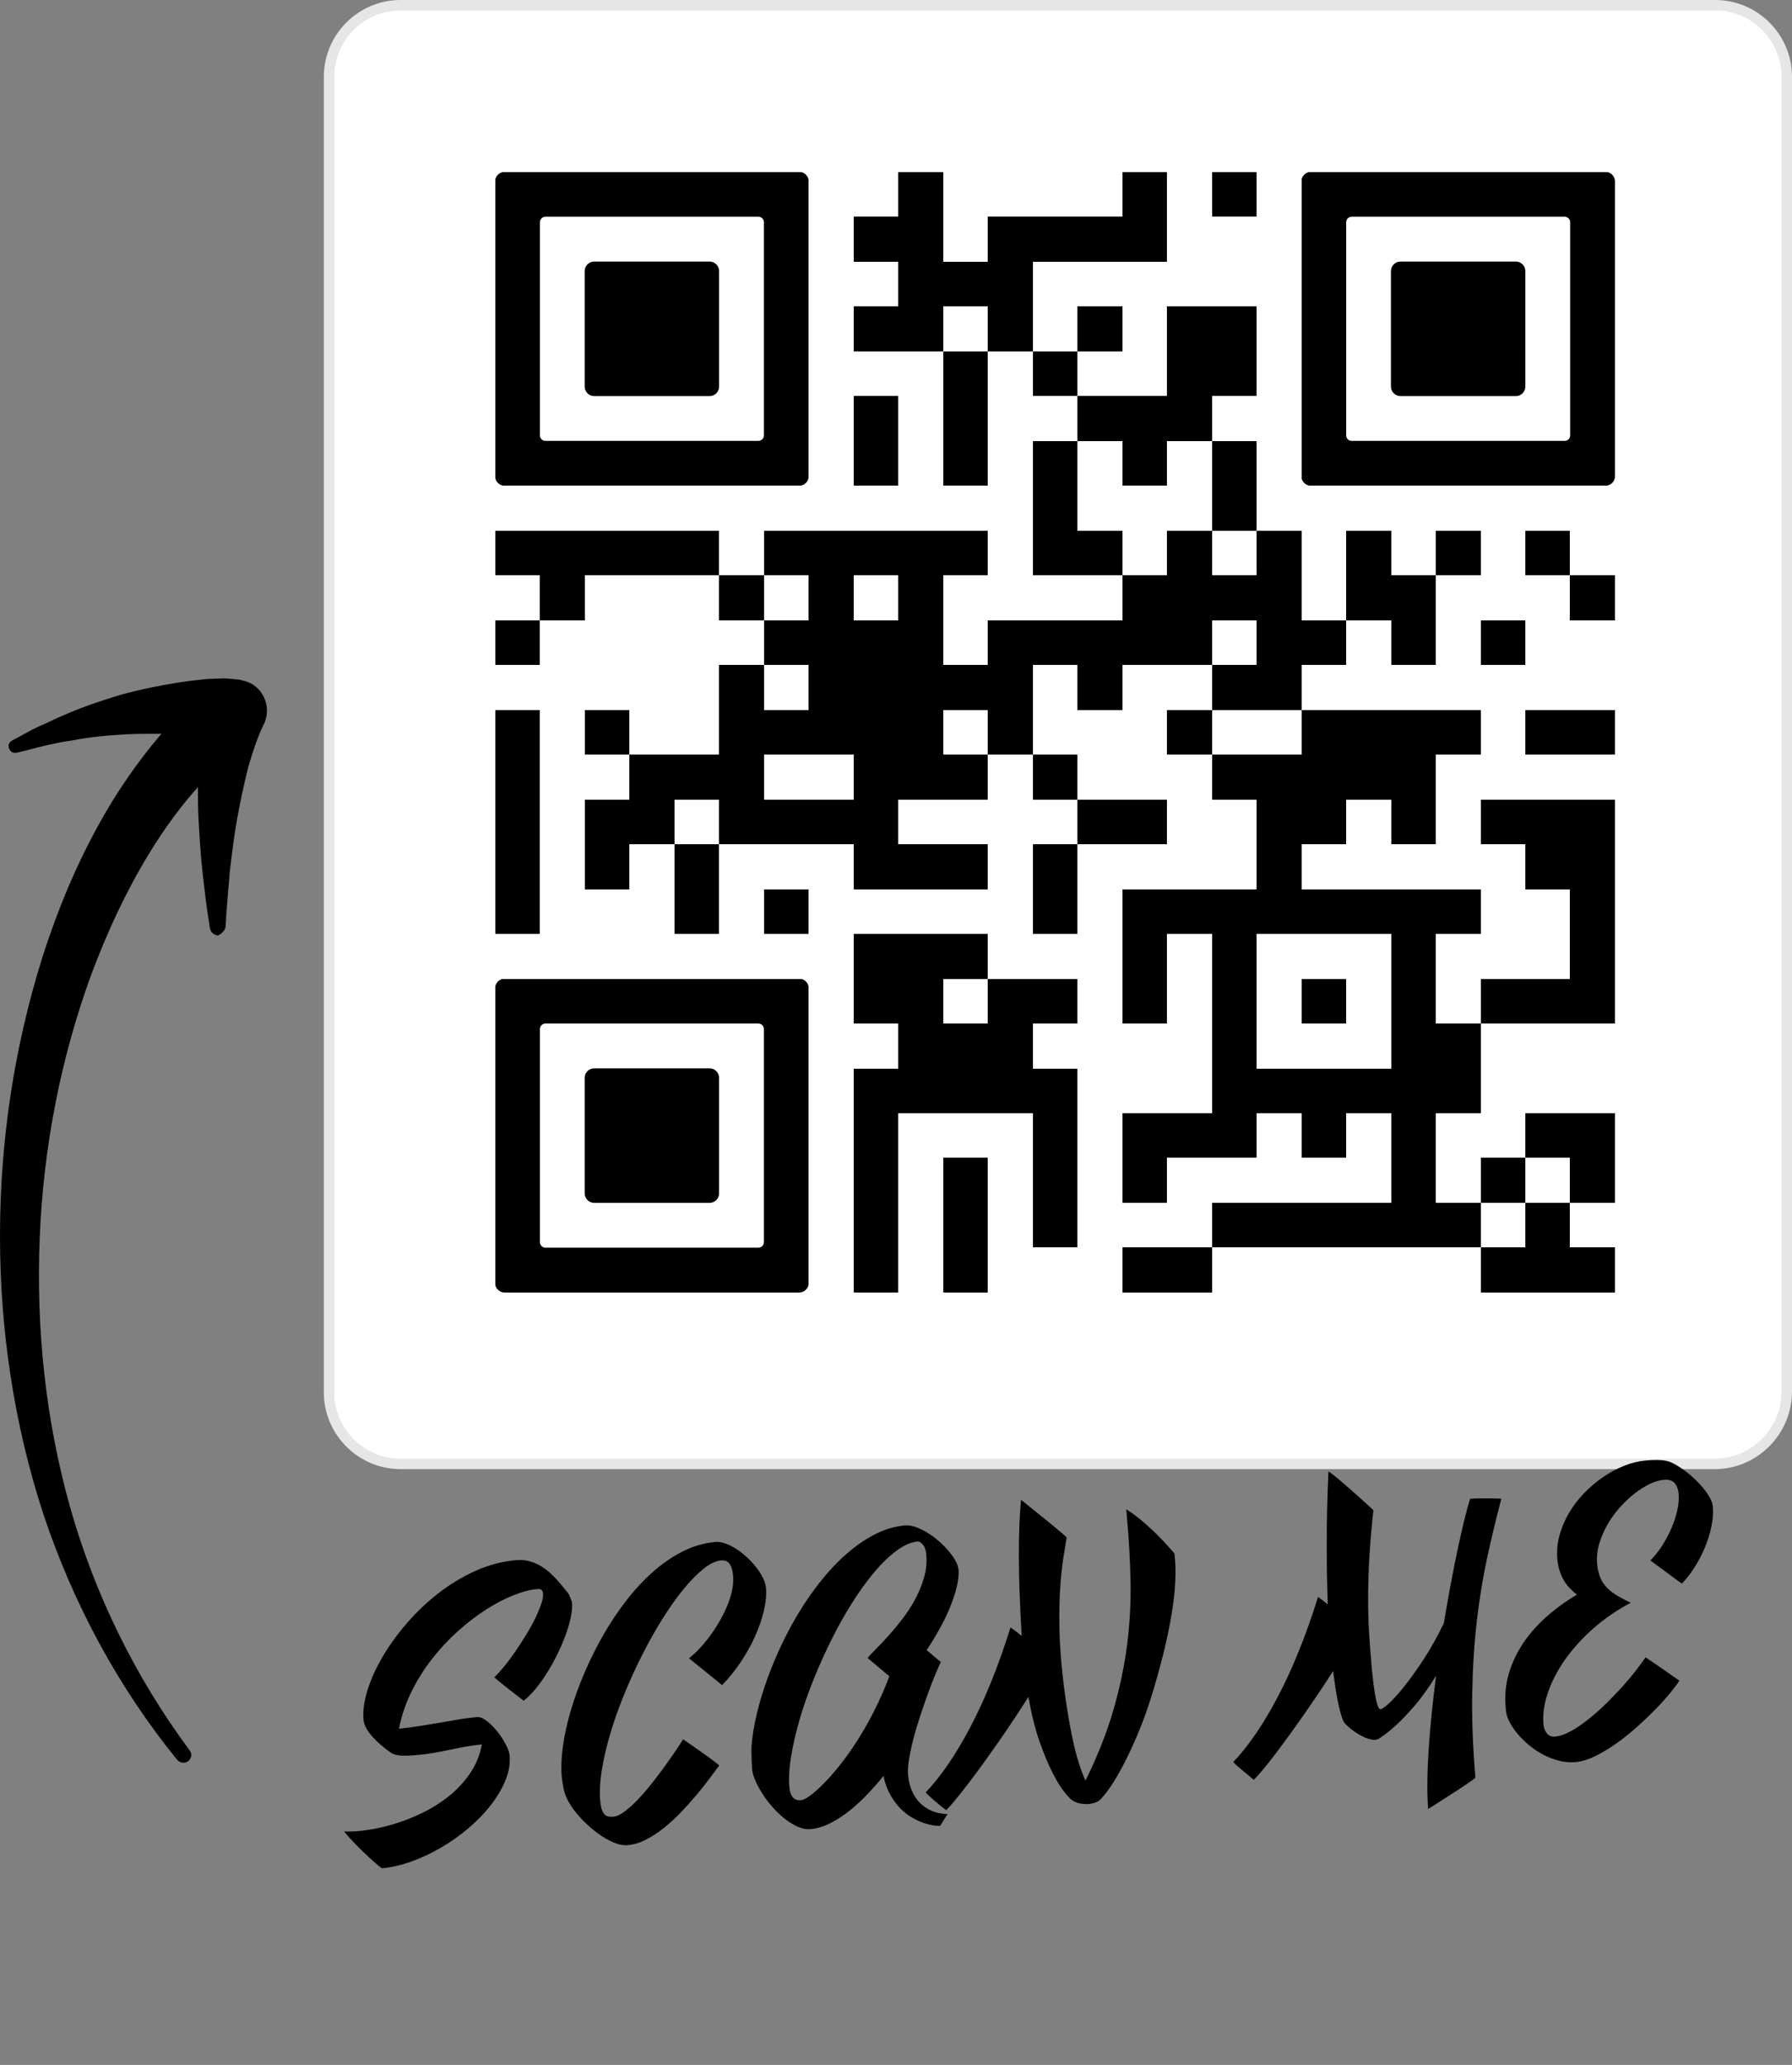 <?xml version="1.0" encoding="utf-8"?>
<!-- Generator: Adobe Illustrator 23.0.4, SVG Export Plug-In . SVG Version: 6.00 Build 0)  -->
<svg version="1.1" id="arrow-frame" xmlns="http://www.w3.org/2000/svg" xmlns:xlink="http://www.w3.org/1999/xlink" x="0px"
	 y="0px" viewBox="0 0 343.1 395.1" style="enable-background:new 0 0 343.1 395.1;" xml:space="preserve">
<rect x="0" y="0" width="343.1" height="395.1" fill="#808080" stroke="none"/>
<style type="text/css">
	.frame-color{fill:#000000;}
	.background-color{fill:#ffffff;}
	.text-color{fill:#FFFFFF;}
	.outline{fill:#E6E6E6;}
</style>
<path id="WhiteBackground" class="background-color" d="M328.4,1H76.7C69.1,1,63,7.2,63,14.7v251.7c0,7.6,6.2,13.7,13.7,13.7h251.6
	c7.6,0,13.7-6.2,13.8-13.7V14.7C342.1,7.1,335.9,1,328.4,1z"/>
<path id="Outline" class="outline" d="M328.3,281.1H76.7c-8.1,0-14.7-6.6-14.7-14.7V14.7C62,6.6,68.6,0,76.7,0h251.7
	c8.1,0,14.7,6.6,14.7,14.7v251.7C343,274.5,336.4,281.1,328.3,281.1z M76.7,2C69.7,2,64,7.7,64,14.7v251.7c0,7,5.7,12.7,12.7,12.7
	h251.6c7,0,12.7-5.7,12.8-12.7V14.7c0-7-5.7-12.7-12.7-12.7H76.7z"/>

	<path id="CallToActionArrow" class="frame-color" d="M43.2,177.1L43.2,177.1
	c0.2-3.4,0.5-6.9,0.8-10.3c0.4-3.4,0.8-6.8,1.4-10.1c0.6-3.3,1.3-6.6,2.1-9.8c0.9-3.1,1.9-6.2,3.2-8.7l0,0c0.1-0.3,0.2-0.7,0.3-1.1
	c0.6-3.2-1.4-6.3-4.6-6.9l-0.3-0.1c-0.4-0.1-0.6-0.1-0.9-0.1c-0.3,0-0.5-0.1-0.8-0.1c-0.5,0-1-0.1-1.5-0.1c-1,0-2,0.1-3,0.1
	c-2,0.2-3.9,0.4-5.8,0.7c-3.8,0.6-7.6,1.4-11.2,2.4c-3.6,1.1-7.2,2.3-10.6,3.8c-1.7,0.7-3.4,1.6-5.1,2.3c-1.7,0.8-3.3,1.8-4.9,2.6
	c-0.5,0.3-0.8,0.8-0.6,1.4c0.2,0.7,0.8,1.1,1.5,0.9h0.1c1.8-0.4,3.5-0.9,5.2-1.3c1.8-0.4,3.5-0.8,5.2-1c3.5-0.7,7-1,10.5-1.2
	c2.2-0.1,4.5-0.1,6.7-0.1c-4.6,5.4-8.6,11.2-11.9,17.2c-4.5,8.1-8,16.6-10.8,25.3C2.7,200.3,0,218.4,0,236.5c0,18,2.7,36.1,8.3,53.2
	c5.7,17.1,14.3,33.1,25.6,47c0.5,0.6,1.4,0.8,2.1,0.3c0.7-0.5,0.8-1.5,0.3-2.1l0,0c-10.4-14-18.2-29.9-22.9-46.6s-6.5-34.2-5.8-51.4
	c0.7-17.3,4-34.4,9.9-50.5c3-8,6.6-15.8,11-23c2.8-4.6,5.9-8.9,9.4-12.8c0,2,0,3.9,0.1,5.9c0.2,3.6,0.4,7.1,0.8,10.6
	c0.4,3.5,0.8,7,1.4,10.5c0.1,0.7,0.7,1.3,1.5,1.4C42.4,178.7,43.2,178,43.2,177.1z"></path>
	<g transform="rotate(-5) translate(-45 15)">
		<svg id="TextArea" x="68" y="245" width="290" height="140" viewBox="0 0 47.873 17.589" preserveAspectRatio="xMinYMid meet">
<svg version="1.1" xmlns="http://www.w3.org/2000/svg"><path class="frame-color" fill="#FFFFFF" d=" M9.706,6.01q0.005,0.011,0.021,0.051t0.032,0.091t0.03,0.102t0.013,0.073q0,0.183-0.075,0.438t-0.207,0.54t-0.309,0.58t-0.376,0.561t-0.411,0.483t-0.416,0.346q-0.075-0.07-0.18-0.167t-0.223-0.207t-0.236-0.223t-0.22-0.22q0.156-0.124,0.352-0.325t0.397-0.448t0.395-0.51t0.336-0.508t0.223-0.443t0.059-0.317q-0.016-0.059-0.051-0.083t-0.126-0.024q-0.328,0-0.757,0.129t-0.897,0.373t-0.943,0.599t-0.892,0.8t-0.741,0.978t-0.497,1.133q0.376-0.005,0.714-0.03t0.645-0.051t0.585-0.048t0.542-0.021q0.14,0,0.301,0.15t0.301,0.36t0.231,0.43t0.091,0.354q0,0.381-0.196,0.765t-0.526,0.741t-0.765,0.666t-0.916,0.537t-0.98,0.36t-0.951,0.132q-0.059-0.048-0.156-0.148t-0.207-0.22t-0.226-0.255t-0.215-0.258t-0.175-0.226t-0.102-0.156q0.295,0.043,0.712,0.021t0.878-0.118t0.932-0.277t0.878-0.454t0.72-0.653t0.451-0.878q-0.312,0.005-0.564,0.03t-0.489,0.054t-0.483,0.051t-0.548,0.021q-0.097,0-0.209-0.003t-0.226-0.016t-0.215-0.046t-0.167-0.091q-0.145-0.124-0.279-0.26t-0.242-0.279t-0.172-0.287t-0.064-0.279q0-0.408,0.204-0.91t0.567-1.012t0.857-0.991t1.077-0.857t1.227-0.602t1.305-0.226q0.231,0,0.422,0.07t0.346,0.183t0.279,0.25t0.22,0.266t0.167,0.239t0.118,0.169z M13.331,8.395q0.161-0.102,0.341-0.26t0.36-0.36t0.346-0.435t0.293-0.473t0.201-0.478t0.075-0.459q0-0.167-0.027-0.269t-0.073-0.158t-0.105-0.078t-0.124-0.021q-0.258,0-0.585,0.218t-0.69,0.591t-0.741,0.873t-0.733,1.072t-0.669,1.179t-0.548,1.198t-0.371,1.131t-0.137,0.969q0,0.161,0.024,0.266t0.07,0.167t0.115,0.083t0.161,0.021q0.156,0,0.368-0.132t0.451-0.341t0.483-0.467t0.459-0.508t0.387-0.462t0.263-0.336q0,0.005,0.132,0.113t0.309,0.258t0.354,0.303t0.269,0.25q-0.129,0.145-0.328,0.371t-0.448,0.475t-0.534,0.502t-0.585,0.454t-0.607,0.328t-0.596,0.126q-0.209,0-0.446-0.126t-0.467-0.328t-0.43-0.446t-0.333-0.486q-0.161-0.301-0.188-0.553t-0.027-0.403q0-0.414,0.118-0.935t0.338-1.088t0.532-1.152t0.69-1.133t0.822-1.031t0.929-0.843t1.004-0.567t1.05-0.207q0.15,0,0.317,0.078t0.328,0.204t0.312,0.293t0.263,0.341t0.18,0.349t0.067,0.32q0,0.322-0.129,0.712t-0.349,0.784t-0.524,0.771t-0.647,0.671z M22.064,6.327q0,0.252-0.105,0.561t-0.274,0.634t-0.392,0.653t-0.454,0.618q0.14,0.14,0.252,0.255t0.161,0.153q-0.075,0.129-0.207,0.379t-0.279,0.567t-0.301,0.671t-0.277,0.696t-0.201,0.645t-0.078,0.508q0,0.269,0.073,0.5t0.215,0.406t0.354,0.29t0.491,0.148l-0.263,0.349q-0.064,0-0.199-0.03t-0.301-0.102t-0.349-0.196t-0.344-0.314t-0.285-0.457t-0.172-0.626q-0.258,0.269-0.556,0.532t-0.615,0.473t-0.642,0.338t-0.631,0.129q-0.177,0-0.363-0.097t-0.365-0.255t-0.344-0.368t-0.29-0.432t-0.209-0.443t-0.099-0.408q0-0.07,0.003-0.169t0.008-0.207t0.013-0.209t0.019-0.183q0.081-0.478,0.258-1.01t0.432-1.08t0.577-1.09t0.698-1.037t0.795-0.916t0.862-0.73t0.902-0.486t0.916-0.177q0.156,0,0.333,0.081t0.352,0.209t0.333,0.293t0.279,0.333t0.193,0.328t0.073,0.277z M16.468,13.17q0.102,0,0.298-0.118t0.457-0.338t0.567-0.542t0.618-0.728t0.615-0.892t0.567-1.039l-0.634-0.634q0.091-0.097,0.285-0.258t0.43-0.381t0.486-0.491t0.457-0.585t0.341-0.661t0.134-0.722q0-0.209-0.083-0.32t-0.148-0.11q-0.317,0-0.69,0.228t-0.765,0.618t-0.787,0.91t-0.757,1.112t-0.677,1.214t-0.545,1.219t-0.365,1.133t-0.134,0.945q0,0.44,0.333,0.44z M28.907,6.623q0,0.279-0.048,0.658t-0.164,0.87t-0.312,1.098t-0.486,1.348q-0.317,0.806-0.647,1.426t-0.618,1.05t-0.502,0.666t-0.301,0.279q-0.14,0.064-0.306,0.064q-0.14,0-0.285-0.043t-0.247-0.134q-0.064-0.054-0.212-0.274t-0.314-0.626t-0.322-1.012t-0.231-1.445q-0.231,0.301-0.505,0.645t-0.559,0.685t-0.567,0.666t-0.529,0.594t-0.44,0.465t-0.301,0.282q-0.059-0.054-0.137-0.129t-0.161-0.158t-0.161-0.169t-0.137-0.161q0.784-0.688,1.59-1.939t1.536-3.019q0.091,0.075,0.172,0.15t0.156,0.15q0.021-0.752,0.051-1.337t0.067-1.034t0.073-0.771t0.067-0.548t0.056-0.368t0.04-0.228q0.054,0.048,0.161,0.153t0.242,0.234t0.282,0.271t0.279,0.271t0.231,0.231t0.137,0.15q-0.07,0.269-0.158,0.626t-0.167,0.838t-0.132,1.098t-0.054,1.407q0.005,0.736,0.054,1.423q0.021,0.295,0.051,0.61t0.075,0.618t0.11,0.583t0.145,0.5q0.671-1.106,1.072-2.143t0.615-2.03t0.279-1.958t0.064-1.926l0-0.371q0.279,0.215,0.532,0.478t0.446,0.5q0.226,0.274,0.419,0.553l0,0.183z  M39.349,5.613q-0.322,0.892-0.607,1.81t-0.5,1.963t-0.344,2.256t-0.134,2.683q-0.064,0.043-0.191,0.115t-0.279,0.156t-0.32,0.169t-0.32,0.167t-0.277,0.145t-0.188,0.097q0.005-0.403,0.054-0.886t0.132-1.018t0.193-1.109t0.239-1.16q-0.387,0.521-0.739,0.867t-0.626,0.556q-0.317,0.247-0.591,0.392q-0.113,0.064-0.274,0.011t-0.32-0.161t-0.29-0.236t-0.185-0.215t-0.115-0.489t-0.089-1.155q-0.231,0.301-0.5,0.634t-0.545,0.663t-0.545,0.639t-0.502,0.564t-0.419,0.44t-0.287,0.266q-0.054-0.059-0.132-0.134t-0.161-0.158t-0.164-0.167t-0.14-0.158q0.784-0.688,1.59-1.942t1.536-3.021q0.081,0.07,0.15,0.134t0.134,0.129q0.043-0.849,0.132-1.883t0.255-2.296q0.027,0.011,0.126,0.102t0.234,0.228t0.285,0.295t0.287,0.303t0.239,0.258t0.14,0.156q-0.011,0.043-0.048,0.231t-0.089,0.483t-0.11,0.677t-0.107,0.808t-0.083,0.881t-0.04,0.889q-0.005,0.183-0.008,0.422t-0.003,0.491t0.008,0.497t0.024,0.44t0.046,0.322t0.078,0.137q0.059,0.016,0.285-0.156t0.542-0.505t0.69-0.808t0.722-1.066q0.161-0.628,0.325-1.214t0.317-1.085t0.287-0.894t0.242-0.647q0.107,0.005,0.244,0.013t0.277,0.021t0.26,0.027t0.196,0.024z M43.871,7.965q0.204-0.167,0.397-0.414t0.344-0.521t0.242-0.559t0.091-0.532q0-0.199-0.094-0.336t-0.341-0.137q-0.209,0-0.462,0.097t-0.51,0.266t-0.502,0.403t-0.432,0.508t-0.303,0.575t-0.115,0.607q0,0.263,0.064,0.454t0.188,0.338t0.298,0.271t0.4,0.258q-0.677,0.285-1.243,0.701t-0.975,0.9t-0.636,0.996t-0.228,0.986q0,0.167,0.081,0.293t0.252,0.126q0.226,0,0.505-0.124t0.58-0.322t0.604-0.446t0.569-0.497t0.475-0.475t0.333-0.381q0.322,0.258,0.559,0.459t0.44,0.368q-0.091,0.124-0.303,0.344t-0.505,0.473t-0.639,0.513t-0.704,0.47t-0.706,0.344t-0.639,0.134q-0.252,0-0.502-0.086t-0.475-0.228t-0.416-0.328t-0.333-0.384t-0.228-0.397t-0.091-0.371l0-0.129q0-0.564,0.199-1.063t0.545-0.921t0.811-0.763t0.996-0.594q-0.097-0.097-0.191-0.209t-0.167-0.255t-0.115-0.32t-0.043-0.397q0-0.376,0.134-0.736t0.36-0.677t0.529-0.58t0.642-0.454t0.693-0.298t0.688-0.107q0.553,0,0.773,0.113q0.183,0.097,0.395,0.279t0.395,0.4t0.306,0.44t0.124,0.4q0,0.306-0.102,0.639t-0.269,0.647t-0.381,0.591t-0.435,0.465z "/></svg>
</svg>
	</g>


<svg xmlns="http://www.w3.org/2000/svg" xmlns:xlink="http://www.w3.org/1999/xlink" version="1.1" width="268" height="268" viewBox="0 0 2000 2000" x="68" y="6.1" shape-rendering="crispEdges"><defs/><rect x="0" y="0" width="2000" height="2000" fill="#ffffff"/><rect x="776" y="200" width="64" height="64" fill="#000000"/><rect x="1096" y="200" width="64" height="64" fill="#000000"/><rect x="1224" y="200" width="64" height="64" fill="#000000"/><rect x="712" y="264" width="64" height="64" fill="#000000"/><rect x="776" y="264" width="64" height="64" fill="#000000"/><rect x="904" y="264" width="64" height="64" fill="#000000"/><rect x="968" y="264" width="64" height="64" fill="#000000"/><rect x="1032" y="264" width="64" height="64" fill="#000000"/><rect x="1096" y="264" width="64" height="64" fill="#000000"/><rect x="776" y="328" width="64" height="64" fill="#000000"/><rect x="840" y="328" width="64" height="64" fill="#000000"/><rect x="904" y="328" width="64" height="64" fill="#000000"/><rect x="712" y="392" width="64" height="64" fill="#000000"/><rect x="776" y="392" width="64" height="64" fill="#000000"/><rect x="904" y="392" width="64" height="64" fill="#000000"/><rect x="1032" y="392" width="64" height="64" fill="#000000"/><rect x="1160" y="392" width="64" height="64" fill="#000000"/><rect x="1224" y="392" width="64" height="64" fill="#000000"/><rect x="840" y="456" width="64" height="64" fill="#000000"/><rect x="968" y="456" width="64" height="64" fill="#000000"/><rect x="1160" y="456" width="64" height="64" fill="#000000"/><rect x="1224" y="456" width="64" height="64" fill="#000000"/><rect x="712" y="520" width="64" height="64" fill="#000000"/><rect x="840" y="520" width="64" height="64" fill="#000000"/><rect x="1032" y="520" width="64" height="64" fill="#000000"/><rect x="1096" y="520" width="64" height="64" fill="#000000"/><rect x="1160" y="520" width="64" height="64" fill="#000000"/><rect x="712" y="584" width="64" height="64" fill="#000000"/><rect x="840" y="584" width="64" height="64" fill="#000000"/><rect x="968" y="584" width="64" height="64" fill="#000000"/><rect x="1096" y="584" width="64" height="64" fill="#000000"/><rect x="1224" y="584" width="64" height="64" fill="#000000"/><rect x="968" y="648" width="64" height="64" fill="#000000"/><rect x="1224" y="648" width="64" height="64" fill="#000000"/><rect x="200" y="712" width="64" height="64" fill="#000000"/><rect x="264" y="712" width="64" height="64" fill="#000000"/><rect x="328" y="712" width="64" height="64" fill="#000000"/><rect x="392" y="712" width="64" height="64" fill="#000000"/><rect x="456" y="712" width="64" height="64" fill="#000000"/><rect x="584" y="712" width="64" height="64" fill="#000000"/><rect x="648" y="712" width="64" height="64" fill="#000000"/><rect x="712" y="712" width="64" height="64" fill="#000000"/><rect x="776" y="712" width="64" height="64" fill="#000000"/><rect x="840" y="712" width="64" height="64" fill="#000000"/><rect x="968" y="712" width="64" height="64" fill="#000000"/><rect x="1032" y="712" width="64" height="64" fill="#000000"/><rect x="1160" y="712" width="64" height="64" fill="#000000"/><rect x="1288" y="712" width="64" height="64" fill="#000000"/><rect x="1416" y="712" width="64" height="64" fill="#000000"/><rect x="1544" y="712" width="64" height="64" fill="#000000"/><rect x="1672" y="712" width="64" height="64" fill="#000000"/><rect x="264" y="776" width="64" height="64" fill="#000000"/><rect x="520" y="776" width="64" height="64" fill="#000000"/><rect x="648" y="776" width="64" height="64" fill="#000000"/><rect x="776" y="776" width="64" height="64" fill="#000000"/><rect x="1096" y="776" width="64" height="64" fill="#000000"/><rect x="1160" y="776" width="64" height="64" fill="#000000"/><rect x="1224" y="776" width="64" height="64" fill="#000000"/><rect x="1288" y="776" width="64" height="64" fill="#000000"/><rect x="1416" y="776" width="64" height="64" fill="#000000"/><rect x="1480" y="776" width="64" height="64" fill="#000000"/><rect x="1736" y="776" width="64" height="64" fill="#000000"/><rect x="200" y="840" width="64" height="64" fill="#000000"/><rect x="584" y="840" width="64" height="64" fill="#000000"/><rect x="648" y="840" width="64" height="64" fill="#000000"/><rect x="712" y="840" width="64" height="64" fill="#000000"/><rect x="776" y="840" width="64" height="64" fill="#000000"/><rect x="904" y="840" width="64" height="64" fill="#000000"/><rect x="968" y="840" width="64" height="64" fill="#000000"/><rect x="1032" y="840" width="64" height="64" fill="#000000"/><rect x="1096" y="840" width="64" height="64" fill="#000000"/><rect x="1160" y="840" width="64" height="64" fill="#000000"/><rect x="1288" y="840" width="64" height="64" fill="#000000"/><rect x="1352" y="840" width="64" height="64" fill="#000000"/><rect x="1480" y="840" width="64" height="64" fill="#000000"/><rect x="1608" y="840" width="64" height="64" fill="#000000"/><rect x="520" y="904" width="64" height="64" fill="#000000"/><rect x="648" y="904" width="64" height="64" fill="#000000"/><rect x="712" y="904" width="64" height="64" fill="#000000"/><rect x="776" y="904" width="64" height="64" fill="#000000"/><rect x="840" y="904" width="64" height="64" fill="#000000"/><rect x="904" y="904" width="64" height="64" fill="#000000"/><rect x="1032" y="904" width="64" height="64" fill="#000000"/><rect x="1224" y="904" width="64" height="64" fill="#000000"/><rect x="1288" y="904" width="64" height="64" fill="#000000"/><rect x="200" y="968" width="64" height="64" fill="#000000"/><rect x="328" y="968" width="64" height="64" fill="#000000"/><rect x="520" y="968" width="64" height="64" fill="#000000"/><rect x="584" y="968" width="64" height="64" fill="#000000"/><rect x="648" y="968" width="64" height="64" fill="#000000"/><rect x="712" y="968" width="64" height="64" fill="#000000"/><rect x="776" y="968" width="64" height="64" fill="#000000"/><rect x="904" y="968" width="64" height="64" fill="#000000"/><rect x="1160" y="968" width="64" height="64" fill="#000000"/><rect x="1352" y="968" width="64" height="64" fill="#000000"/><rect x="1416" y="968" width="64" height="64" fill="#000000"/><rect x="1480" y="968" width="64" height="64" fill="#000000"/><rect x="1544" y="968" width="64" height="64" fill="#000000"/><rect x="1672" y="968" width="64" height="64" fill="#000000"/><rect x="1736" y="968" width="64" height="64" fill="#000000"/><rect x="200" y="1032" width="64" height="64" fill="#000000"/><rect x="392" y="1032" width="64" height="64" fill="#000000"/><rect x="456" y="1032" width="64" height="64" fill="#000000"/><rect x="520" y="1032" width="64" height="64" fill="#000000"/><rect x="712" y="1032" width="64" height="64" fill="#000000"/><rect x="776" y="1032" width="64" height="64" fill="#000000"/><rect x="840" y="1032" width="64" height="64" fill="#000000"/><rect x="968" y="1032" width="64" height="64" fill="#000000"/><rect x="1224" y="1032" width="64" height="64" fill="#000000"/><rect x="1288" y="1032" width="64" height="64" fill="#000000"/><rect x="1352" y="1032" width="64" height="64" fill="#000000"/><rect x="1416" y="1032" width="64" height="64" fill="#000000"/><rect x="1480" y="1032" width="64" height="64" fill="#000000"/><rect x="200" y="1096" width="64" height="64" fill="#000000"/><rect x="328" y="1096" width="64" height="64" fill="#000000"/><rect x="392" y="1096" width="64" height="64" fill="#000000"/><rect x="520" y="1096" width="64" height="64" fill="#000000"/><rect x="584" y="1096" width="64" height="64" fill="#000000"/><rect x="648" y="1096" width="64" height="64" fill="#000000"/><rect x="712" y="1096" width="64" height="64" fill="#000000"/><rect x="1032" y="1096" width="64" height="64" fill="#000000"/><rect x="1096" y="1096" width="64" height="64" fill="#000000"/><rect x="1288" y="1096" width="64" height="64" fill="#000000"/><rect x="1352" y="1096" width="64" height="64" fill="#000000"/><rect x="1480" y="1096" width="64" height="64" fill="#000000"/><rect x="1608" y="1096" width="64" height="64" fill="#000000"/><rect x="1672" y="1096" width="64" height="64" fill="#000000"/><rect x="1736" y="1096" width="64" height="64" fill="#000000"/><rect x="200" y="1160" width="64" height="64" fill="#000000"/><rect x="328" y="1160" width="64" height="64" fill="#000000"/><rect x="456" y="1160" width="64" height="64" fill="#000000"/><rect x="712" y="1160" width="64" height="64" fill="#000000"/><rect x="776" y="1160" width="64" height="64" fill="#000000"/><rect x="840" y="1160" width="64" height="64" fill="#000000"/><rect x="968" y="1160" width="64" height="64" fill="#000000"/><rect x="1288" y="1160" width="64" height="64" fill="#000000"/><rect x="1672" y="1160" width="64" height="64" fill="#000000"/><rect x="1736" y="1160" width="64" height="64" fill="#000000"/><rect x="200" y="1224" width="64" height="64" fill="#000000"/><rect x="456" y="1224" width="64" height="64" fill="#000000"/><rect x="584" y="1224" width="64" height="64" fill="#000000"/><rect x="968" y="1224" width="64" height="64" fill="#000000"/><rect x="1096" y="1224" width="64" height="64" fill="#000000"/><rect x="1160" y="1224" width="64" height="64" fill="#000000"/><rect x="1224" y="1224" width="64" height="64" fill="#000000"/><rect x="1288" y="1224" width="64" height="64" fill="#000000"/><rect x="1352" y="1224" width="64" height="64" fill="#000000"/><rect x="1416" y="1224" width="64" height="64" fill="#000000"/><rect x="1480" y="1224" width="64" height="64" fill="#000000"/><rect x="1544" y="1224" width="64" height="64" fill="#000000"/><rect x="1736" y="1224" width="64" height="64" fill="#000000"/><rect x="712" y="1288" width="64" height="64" fill="#000000"/><rect x="776" y="1288" width="64" height="64" fill="#000000"/><rect x="840" y="1288" width="64" height="64" fill="#000000"/><rect x="1096" y="1288" width="64" height="64" fill="#000000"/><rect x="1224" y="1288" width="64" height="64" fill="#000000"/><rect x="1480" y="1288" width="64" height="64" fill="#000000"/><rect x="1736" y="1288" width="64" height="64" fill="#000000"/><rect x="712" y="1352" width="64" height="64" fill="#000000"/><rect x="776" y="1352" width="64" height="64" fill="#000000"/><rect x="904" y="1352" width="64" height="64" fill="#000000"/><rect x="968" y="1352" width="64" height="64" fill="#000000"/><rect x="1096" y="1352" width="64" height="64" fill="#000000"/><rect x="1224" y="1352" width="64" height="64" fill="#000000"/><rect x="1352" y="1352" width="64" height="64" fill="#000000"/><rect x="1480" y="1352" width="64" height="64" fill="#000000"/><rect x="1608" y="1352" width="64" height="64" fill="#000000"/><rect x="1672" y="1352" width="64" height="64" fill="#000000"/><rect x="1736" y="1352" width="64" height="64" fill="#000000"/><rect x="776" y="1416" width="64" height="64" fill="#000000"/><rect x="840" y="1416" width="64" height="64" fill="#000000"/><rect x="904" y="1416" width="64" height="64" fill="#000000"/><rect x="1224" y="1416" width="64" height="64" fill="#000000"/><rect x="1480" y="1416" width="64" height="64" fill="#000000"/><rect x="1544" y="1416" width="64" height="64" fill="#000000"/><rect x="712" y="1480" width="64" height="64" fill="#000000"/><rect x="776" y="1480" width="64" height="64" fill="#000000"/><rect x="840" y="1480" width="64" height="64" fill="#000000"/><rect x="904" y="1480" width="64" height="64" fill="#000000"/><rect x="968" y="1480" width="64" height="64" fill="#000000"/><rect x="1224" y="1480" width="64" height="64" fill="#000000"/><rect x="1288" y="1480" width="64" height="64" fill="#000000"/><rect x="1352" y="1480" width="64" height="64" fill="#000000"/><rect x="1416" y="1480" width="64" height="64" fill="#000000"/><rect x="1480" y="1480" width="64" height="64" fill="#000000"/><rect x="1544" y="1480" width="64" height="64" fill="#000000"/><rect x="712" y="1544" width="64" height="64" fill="#000000"/><rect x="968" y="1544" width="64" height="64" fill="#000000"/><rect x="1096" y="1544" width="64" height="64" fill="#000000"/><rect x="1160" y="1544" width="64" height="64" fill="#000000"/><rect x="1224" y="1544" width="64" height="64" fill="#000000"/><rect x="1352" y="1544" width="64" height="64" fill="#000000"/><rect x="1480" y="1544" width="64" height="64" fill="#000000"/><rect x="1672" y="1544" width="64" height="64" fill="#000000"/><rect x="1736" y="1544" width="64" height="64" fill="#000000"/><rect x="712" y="1608" width="64" height="64" fill="#000000"/><rect x="840" y="1608" width="64" height="64" fill="#000000"/><rect x="968" y="1608" width="64" height="64" fill="#000000"/><rect x="1096" y="1608" width="64" height="64" fill="#000000"/><rect x="1480" y="1608" width="64" height="64" fill="#000000"/><rect x="1608" y="1608" width="64" height="64" fill="#000000"/><rect x="1736" y="1608" width="64" height="64" fill="#000000"/><rect x="712" y="1672" width="64" height="64" fill="#000000"/><rect x="840" y="1672" width="64" height="64" fill="#000000"/><rect x="968" y="1672" width="64" height="64" fill="#000000"/><rect x="1224" y="1672" width="64" height="64" fill="#000000"/><rect x="1288" y="1672" width="64" height="64" fill="#000000"/><rect x="1352" y="1672" width="64" height="64" fill="#000000"/><rect x="1416" y="1672" width="64" height="64" fill="#000000"/><rect x="1480" y="1672" width="64" height="64" fill="#000000"/><rect x="1544" y="1672" width="64" height="64" fill="#000000"/><rect x="1672" y="1672" width="64" height="64" fill="#000000"/><rect x="712" y="1736" width="64" height="64" fill="#000000"/><rect x="840" y="1736" width="64" height="64" fill="#000000"/><rect x="1096" y="1736" width="64" height="64" fill="#000000"/><rect x="1160" y="1736" width="64" height="64" fill="#000000"/><rect x="1608" y="1736" width="64" height="64" fill="#000000"/><rect x="1672" y="1736" width="64" height="64" fill="#000000"/><rect x="1736" y="1736" width="64" height="64" fill="#000000"/><svg version="1.1" id="Ebene_1" x="200" y="200" viewBox="0 0 700 700" style="enable-background:new 0 0 700 700;" xml:space="preserve" width="448" height="448" shape-rendering="auto">

<path fill="#000000" d="M21.2-0.1C9.5-0.1-0.1,9.5-0.1,21.2v78.8v100v100v100v100v100v78.8c0,11.7,9.5,21.3,21.3,21.3h657.6  c11.7,0,21.3-9.5,21.3-21.3V600V500V400V300V200v-100V21.2c0-11.7-9.5-21.3-21.3-21.3H21.2z M600,200v100v100v100v87.8  c0,6.8-5.5,12.2-12.2,12.2H112.2c-6.8,0-12.2-5.5-12.2-12.2V500V400V300V200v-87.8c0-6.8,5.5-12.2,12.2-12.2h475.6  c6.8,0,12.2,5.5,12.2,12.2V200z"/>
</svg>
<svg version="1.1" id="Ebene_1" x="200" y="200" viewBox="0 0 700 700" style="enable-background:new 0 0 700 700;" xml:space="preserve" width="448" height="448" shape-rendering="auto">

<path fill="#000000" d="M500,400V300v-78.8c0-11.7-9.5-21.3-21.3-21.3H221.2c-11.7,0-21.3,9.5-21.3,21.3V300v100v78.8    c0,11.7,9.5,21.3,21.3,21.3h257.5c11.7,0,21.3-9.5,21.3-21.3V400z"/>
</svg>
<svg version="1.1" id="Ebene_1" x="1352" y="200" viewBox="0 0 700 700" style="enable-background:new 0 0 700 700;" xml:space="preserve" width="448" height="448" shape-rendering="auto">

<path fill="#000000" d="M21.2-0.1C9.5-0.1-0.1,9.5-0.1,21.2v78.8v100v100v100v100v100v78.8c0,11.7,9.5,21.3,21.3,21.3h657.6  c11.7,0,21.3-9.5,21.3-21.3V600V500V400V300V200v-100V21.2c0-11.7-9.5-21.3-21.3-21.3H21.2z M600,200v100v100v100v87.8  c0,6.8-5.5,12.2-12.2,12.2H112.2c-6.8,0-12.2-5.5-12.2-12.2V500V400V300V200v-87.8c0-6.8,5.5-12.2,12.2-12.2h475.6  c6.8,0,12.2,5.5,12.2,12.2V200z"/>
</svg>
<svg version="1.1" id="Ebene_1" x="1352" y="200" viewBox="0 0 700 700" style="enable-background:new 0 0 700 700;" xml:space="preserve" width="448" height="448" shape-rendering="auto">

<path fill="#000000" d="M500,400V300v-78.8c0-11.7-9.5-21.3-21.3-21.3H221.2c-11.7,0-21.3,9.5-21.3,21.3V300v100v78.8    c0,11.7,9.5,21.3,21.3,21.3h257.5c11.7,0,21.3-9.5,21.3-21.3V400z"/>
</svg>
<svg version="1.1" id="Ebene_1" x="200" y="1352" viewBox="0 0 700 700" style="enable-background:new 0 0 700 700;" xml:space="preserve" width="448" height="448" shape-rendering="auto">

<path fill="#000000" d="M21.2-0.1C9.5-0.1-0.1,9.5-0.1,21.2v78.8v100v100v100v100v100v78.8c0,11.7,9.5,21.3,21.3,21.3h657.6  c11.7,0,21.3-9.5,21.3-21.3V600V500V400V300V200v-100V21.2c0-11.7-9.5-21.3-21.3-21.3H21.2z M600,200v100v100v100v87.8  c0,6.8-5.5,12.2-12.2,12.2H112.2c-6.8,0-12.2-5.5-12.2-12.2V500V400V300V200v-87.8c0-6.8,5.5-12.2,12.2-12.2h475.6  c6.8,0,12.2,5.5,12.2,12.2V200z"/>
</svg>
<svg version="1.1" id="Ebene_1" x="200" y="1352" viewBox="0 0 700 700" style="enable-background:new 0 0 700 700;" xml:space="preserve" width="448" height="448" shape-rendering="auto">

<path fill="#000000" d="M500,400V300v-78.8c0-11.7-9.5-21.3-21.3-21.3H221.2c-11.7,0-21.3,9.5-21.3,21.3V300v100v78.8    c0,11.7,9.5,21.3,21.3,21.3h257.5c11.7,0,21.3-9.5,21.3-21.3V400z"/>
</svg>
</svg>

</svg>
